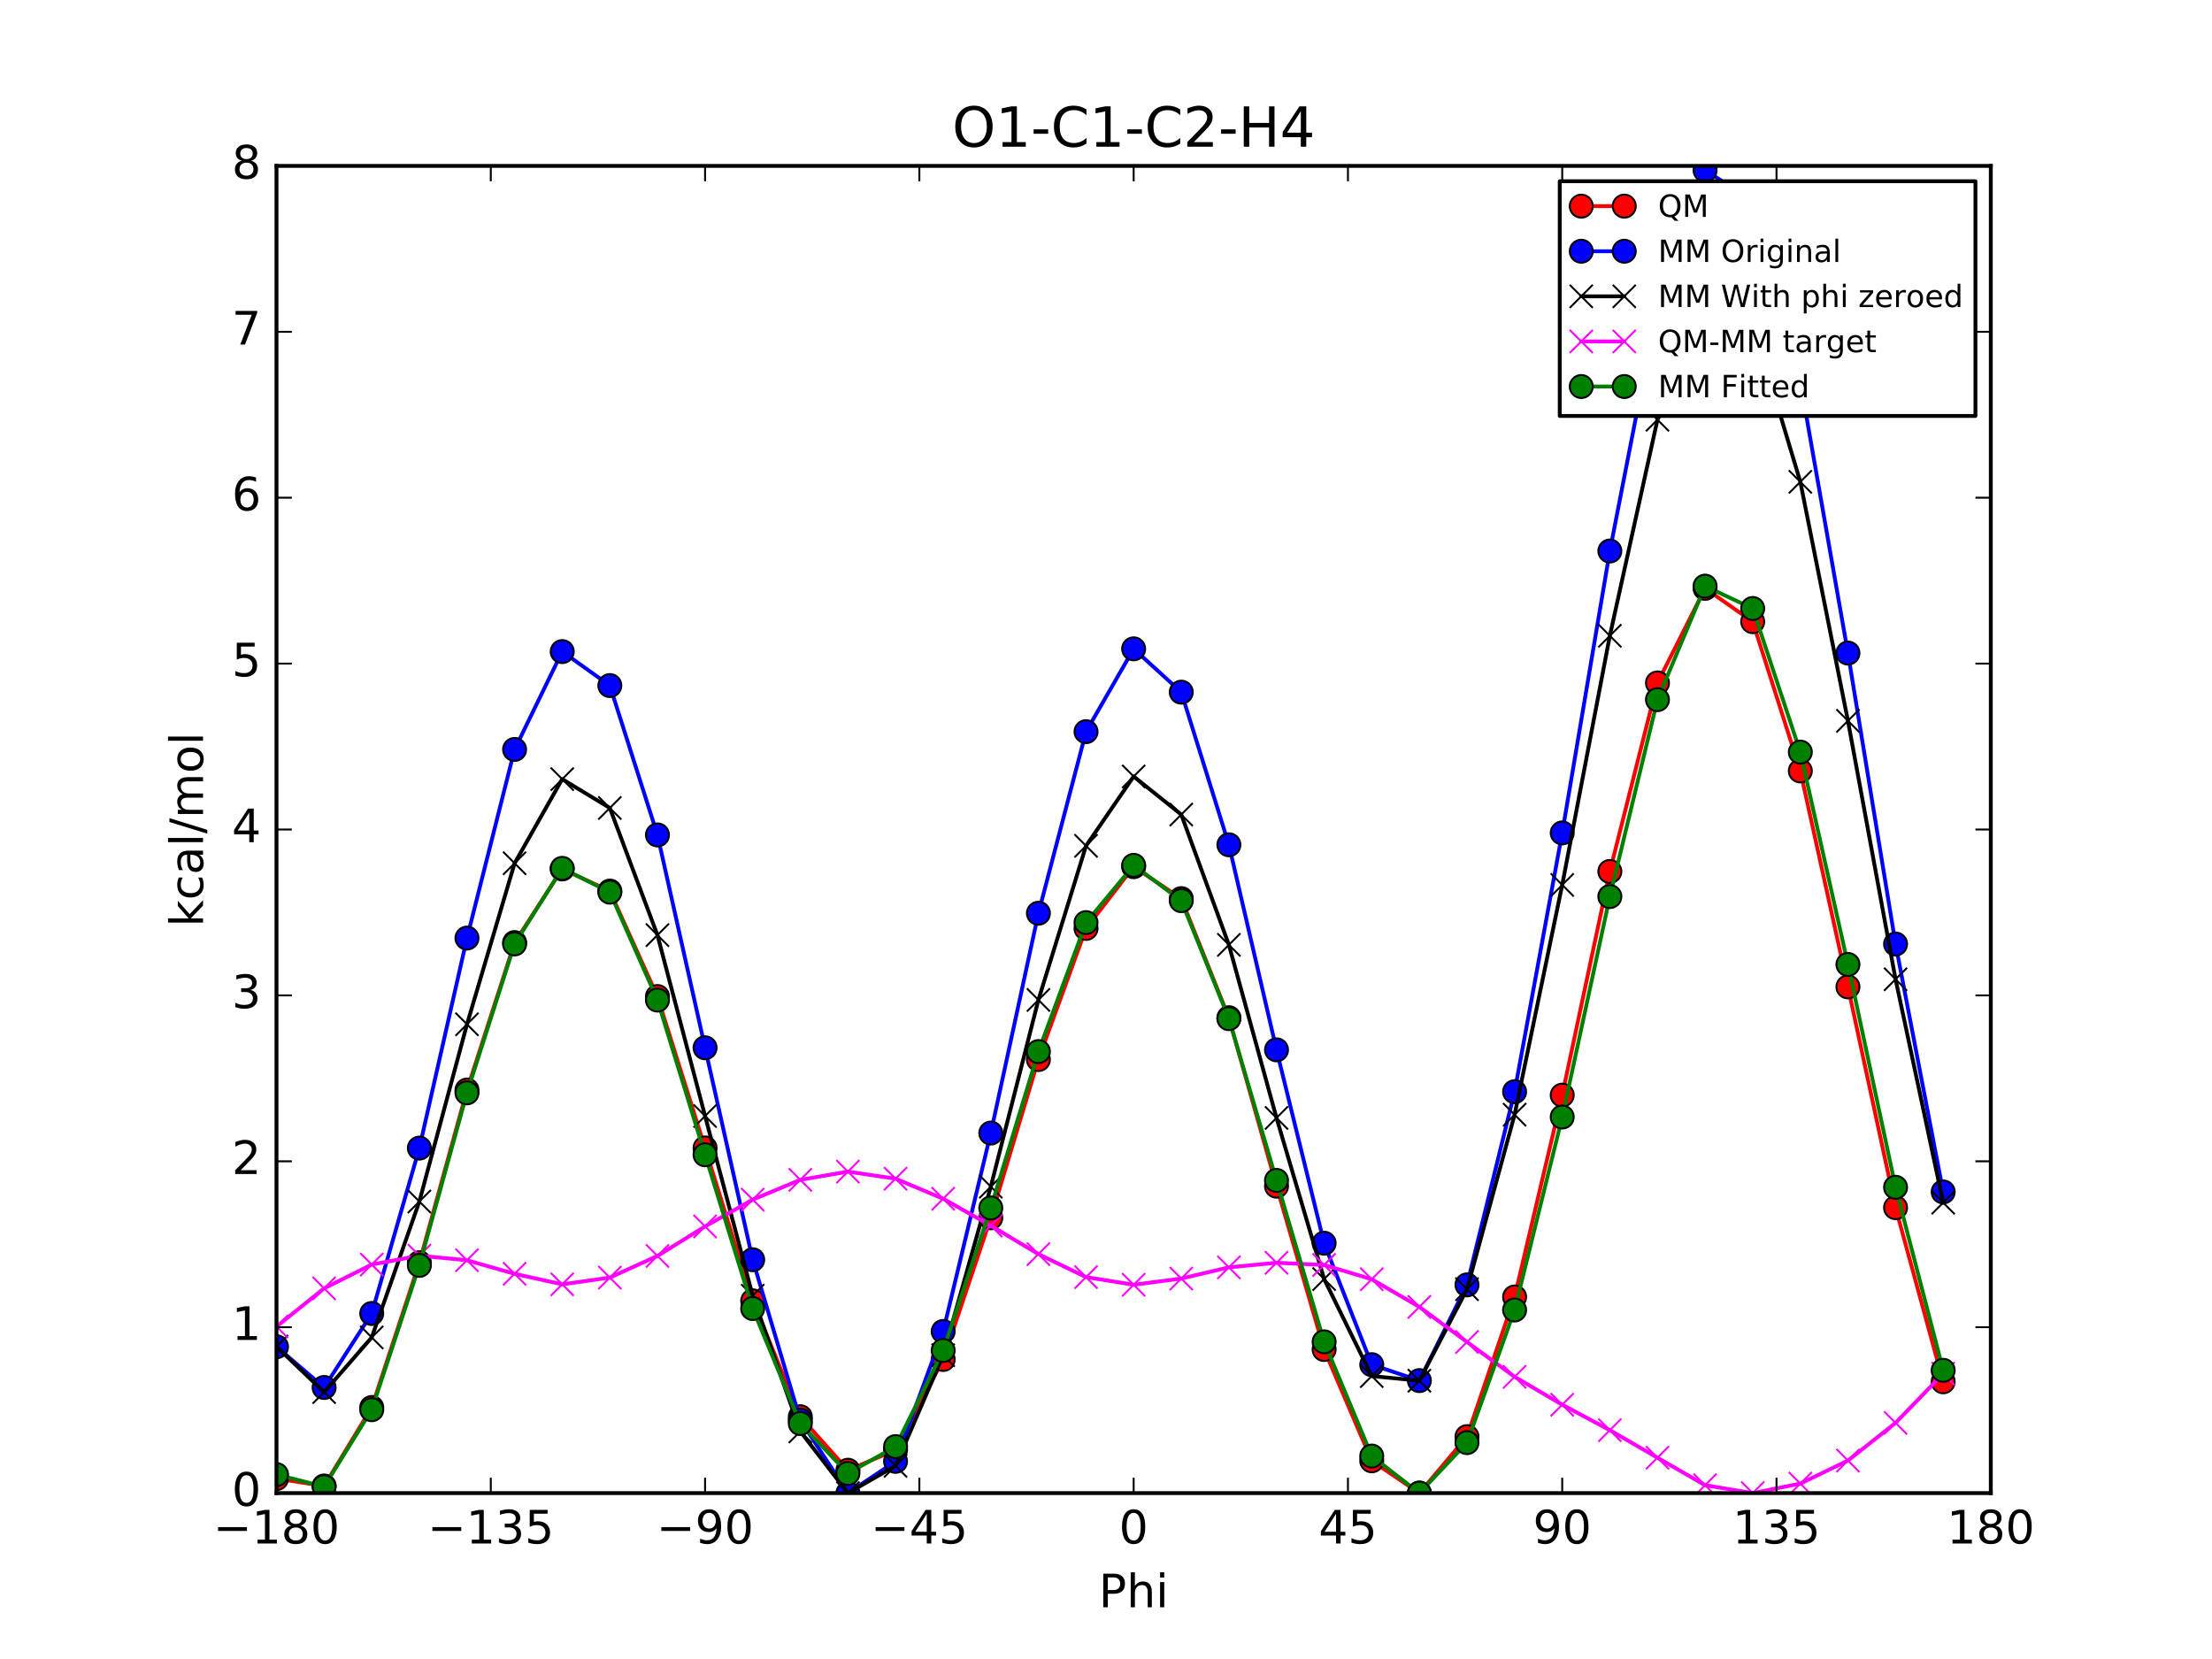 <?xml version="1.0" encoding="utf-8" standalone="no"?>
<!DOCTYPE svg PUBLIC "-//W3C//DTD SVG 1.1//EN"
  "http://www.w3.org/Graphics/SVG/1.1/DTD/svg11.dtd">
<!-- Created with matplotlib (http://matplotlib.org/) -->
<svg height="432pt" version="1.1" viewBox="0 0 576 432" width="576pt" xmlns="http://www.w3.org/2000/svg" xmlns:xlink="http://www.w3.org/1999/xlink">
 <defs>
  <style type="text/css">
*{stroke-linecap:butt;stroke-linejoin:round;stroke-miterlimit:100000;}
  </style>
 </defs>
 <g id="figure_1">
  <g id="patch_1">
   <path d="M 0 432 
L 576 432 
L 576 0 
L 0 0 
z
" style="fill:#ffffff;"/>
  </g>
  <g id="axes_1">
   <g id="patch_2">
    <path d="M 72 388.8 
L 518.4 388.8 
L 518.4 43.2 
L 72 43.2 
z
" style="fill:#ffffff;"/>
   </g>
   <g id="line2d_1">
    <path clip-path="url(#pf8aacb8090)" d="M 72.001 385.031 
L 84.4 386.937 
L 96.8 366.502 
L 109.2 328.798 
L 121.6 283.842 
L 134 245.442 
L 146.4 226.277 
L 158.8 232.035 
L 171.2 259.495 
L 183.6 298.922 
L 196 338.724 
L 208.4 368.914 
L 220.8 382.842 
L 233.2 377.581 
L 245.6 354.006 
L 258 317.116 
L 270.4 275.899 
L 282.8 241.76 
L 295.201 225.683 
L 307.6 233.994 
L 320 265.011 
L 332.4 308.877 
L 344.8 351.407 
L 357.2 380.39 
L 369.6 388.8 
L 382 374.101 
L 394.4 337.732 
L 406.8 285.172 
L 419.2 226.928 
L 431.6 177.832 
L 444 153.204 
L 456.4 161.879 
L 468.8 200.747 
L 481.2 256.981 
L 493.6 314.468 
L 506 359.817 
" style="fill:none;stroke:#ff0000;stroke-linecap:square;"/>
    <defs>
     <path d="M 0 3 
C 0.796 3 1.559 2.684 2.121 2.121 
C 2.684 1.559 3 0.796 3 0 
C 3 -0.796 2.684 -1.559 2.121 -2.121 
C 1.559 -2.684 0.796 -3 0 -3 
C -0.796 -3 -1.559 -2.684 -2.121 -2.121 
C -2.684 -1.559 -3 -0.796 -3 0 
C -3 0.796 -2.684 1.559 -2.121 2.121 
C -1.559 2.684 -0.796 3 0 3 
z
" id="m7ef6e3862b" style="stroke:#000000;stroke-width:0.5;"/>
    </defs>
    <g clip-path="url(#pf8aacb8090)">
     <use style="fill:#ff0000;stroke:#000000;stroke-width:0.5;" x="72.001" xlink:href="#m7ef6e3862b" y="385.031"/>
     <use style="fill:#ff0000;stroke:#000000;stroke-width:0.5;" x="84.4" xlink:href="#m7ef6e3862b" y="386.937"/>
     <use style="fill:#ff0000;stroke:#000000;stroke-width:0.5;" x="96.8" xlink:href="#m7ef6e3862b" y="366.502"/>
     <use style="fill:#ff0000;stroke:#000000;stroke-width:0.5;" x="109.2" xlink:href="#m7ef6e3862b" y="328.798"/>
     <use style="fill:#ff0000;stroke:#000000;stroke-width:0.5;" x="121.6" xlink:href="#m7ef6e3862b" y="283.842"/>
     <use style="fill:#ff0000;stroke:#000000;stroke-width:0.5;" x="134" xlink:href="#m7ef6e3862b" y="245.442"/>
     <use style="fill:#ff0000;stroke:#000000;stroke-width:0.5;" x="146.4" xlink:href="#m7ef6e3862b" y="226.277"/>
     <use style="fill:#ff0000;stroke:#000000;stroke-width:0.5;" x="158.8" xlink:href="#m7ef6e3862b" y="232.035"/>
     <use style="fill:#ff0000;stroke:#000000;stroke-width:0.5;" x="171.2" xlink:href="#m7ef6e3862b" y="259.495"/>
     <use style="fill:#ff0000;stroke:#000000;stroke-width:0.5;" x="183.6" xlink:href="#m7ef6e3862b" y="298.922"/>
     <use style="fill:#ff0000;stroke:#000000;stroke-width:0.5;" x="196" xlink:href="#m7ef6e3862b" y="338.724"/>
     <use style="fill:#ff0000;stroke:#000000;stroke-width:0.5;" x="208.4" xlink:href="#m7ef6e3862b" y="368.914"/>
     <use style="fill:#ff0000;stroke:#000000;stroke-width:0.5;" x="220.8" xlink:href="#m7ef6e3862b" y="382.842"/>
     <use style="fill:#ff0000;stroke:#000000;stroke-width:0.5;" x="233.2" xlink:href="#m7ef6e3862b" y="377.581"/>
     <use style="fill:#ff0000;stroke:#000000;stroke-width:0.5;" x="245.6" xlink:href="#m7ef6e3862b" y="354.006"/>
     <use style="fill:#ff0000;stroke:#000000;stroke-width:0.5;" x="258" xlink:href="#m7ef6e3862b" y="317.116"/>
     <use style="fill:#ff0000;stroke:#000000;stroke-width:0.5;" x="270.4" xlink:href="#m7ef6e3862b" y="275.899"/>
     <use style="fill:#ff0000;stroke:#000000;stroke-width:0.5;" x="282.8" xlink:href="#m7ef6e3862b" y="241.76"/>
     <use style="fill:#ff0000;stroke:#000000;stroke-width:0.5;" x="295.201" xlink:href="#m7ef6e3862b" y="225.683"/>
     <use style="fill:#ff0000;stroke:#000000;stroke-width:0.5;" x="307.6" xlink:href="#m7ef6e3862b" y="233.994"/>
     <use style="fill:#ff0000;stroke:#000000;stroke-width:0.5;" x="320" xlink:href="#m7ef6e3862b" y="265.011"/>
     <use style="fill:#ff0000;stroke:#000000;stroke-width:0.5;" x="332.4" xlink:href="#m7ef6e3862b" y="308.877"/>
     <use style="fill:#ff0000;stroke:#000000;stroke-width:0.5;" x="344.8" xlink:href="#m7ef6e3862b" y="351.407"/>
     <use style="fill:#ff0000;stroke:#000000;stroke-width:0.5;" x="357.2" xlink:href="#m7ef6e3862b" y="380.39"/>
     <use style="fill:#ff0000;stroke:#000000;stroke-width:0.5;" x="369.6" xlink:href="#m7ef6e3862b" y="388.8"/>
     <use style="fill:#ff0000;stroke:#000000;stroke-width:0.5;" x="382" xlink:href="#m7ef6e3862b" y="374.101"/>
     <use style="fill:#ff0000;stroke:#000000;stroke-width:0.5;" x="394.4" xlink:href="#m7ef6e3862b" y="337.732"/>
     <use style="fill:#ff0000;stroke:#000000;stroke-width:0.5;" x="406.8" xlink:href="#m7ef6e3862b" y="285.172"/>
     <use style="fill:#ff0000;stroke:#000000;stroke-width:0.5;" x="419.2" xlink:href="#m7ef6e3862b" y="226.928"/>
     <use style="fill:#ff0000;stroke:#000000;stroke-width:0.5;" x="431.6" xlink:href="#m7ef6e3862b" y="177.832"/>
     <use style="fill:#ff0000;stroke:#000000;stroke-width:0.5;" x="444" xlink:href="#m7ef6e3862b" y="153.204"/>
     <use style="fill:#ff0000;stroke:#000000;stroke-width:0.5;" x="456.4" xlink:href="#m7ef6e3862b" y="161.879"/>
     <use style="fill:#ff0000;stroke:#000000;stroke-width:0.5;" x="468.8" xlink:href="#m7ef6e3862b" y="200.747"/>
     <use style="fill:#ff0000;stroke:#000000;stroke-width:0.5;" x="481.2" xlink:href="#m7ef6e3862b" y="256.981"/>
     <use style="fill:#ff0000;stroke:#000000;stroke-width:0.5;" x="493.6" xlink:href="#m7ef6e3862b" y="314.468"/>
     <use style="fill:#ff0000;stroke:#000000;stroke-width:0.5;" x="506" xlink:href="#m7ef6e3862b" y="359.817"/>
    </g>
   </g>
   <g id="line2d_2">
    <path clip-path="url(#pf8aacb8090)" d="M 72.001 350.691 
L 84.4 361.295 
L 96.8 342.022 
L 109.2 298.961 
L 121.6 244.271 
L 134 195.15 
L 146.4 169.67 
L 158.8 178.518 
L 171.2 217.416 
L 183.6 272.839 
L 196 328.033 
L 208.4 369.79 
L 220.8 388.8 
L 233.2 380.528 
L 245.6 346.703 
L 258 295.045 
L 270.4 237.807 
L 282.8 190.525 
L 295.201 168.954 
L 307.6 180.235 
L 320 219.978 
L 332.4 273.376 
L 344.8 323.727 
L 357.2 355.356 
L 369.6 359.505 
L 382 334.58 
L 394.4 284.276 
L 406.8 216.89 
L 419.2 143.483 
L 431.6 79.914 
L 444 44.352 
L 456.4 52.211 
L 468.8 99.395 
L 481.2 170.057 
L 493.6 245.827 
L 506 310.375 
" style="fill:none;stroke:#0000ff;stroke-linecap:square;"/>
    <defs>
     <path d="M 0 3 
C 0.796 3 1.559 2.684 2.121 2.121 
C 2.684 1.559 3 0.796 3 0 
C 3 -0.796 2.684 -1.559 2.121 -2.121 
C 1.559 -2.684 0.796 -3 0 -3 
C -0.796 -3 -1.559 -2.684 -2.121 -2.121 
C -2.684 -1.559 -3 -0.796 -3 0 
C -3 0.796 -2.684 1.559 -2.121 2.121 
C -1.559 2.684 -0.796 3 0 3 
z
" id="m01f35ae85d" style="stroke:#000000;stroke-width:0.5;"/>
    </defs>
    <g clip-path="url(#pf8aacb8090)">
     <use style="fill:#0000ff;stroke:#000000;stroke-width:0.5;" x="72.001" xlink:href="#m01f35ae85d" y="350.691"/>
     <use style="fill:#0000ff;stroke:#000000;stroke-width:0.5;" x="84.4" xlink:href="#m01f35ae85d" y="361.295"/>
     <use style="fill:#0000ff;stroke:#000000;stroke-width:0.5;" x="96.8" xlink:href="#m01f35ae85d" y="342.022"/>
     <use style="fill:#0000ff;stroke:#000000;stroke-width:0.5;" x="109.2" xlink:href="#m01f35ae85d" y="298.961"/>
     <use style="fill:#0000ff;stroke:#000000;stroke-width:0.5;" x="121.6" xlink:href="#m01f35ae85d" y="244.271"/>
     <use style="fill:#0000ff;stroke:#000000;stroke-width:0.5;" x="134" xlink:href="#m01f35ae85d" y="195.15"/>
     <use style="fill:#0000ff;stroke:#000000;stroke-width:0.5;" x="146.4" xlink:href="#m01f35ae85d" y="169.67"/>
     <use style="fill:#0000ff;stroke:#000000;stroke-width:0.5;" x="158.8" xlink:href="#m01f35ae85d" y="178.518"/>
     <use style="fill:#0000ff;stroke:#000000;stroke-width:0.5;" x="171.2" xlink:href="#m01f35ae85d" y="217.416"/>
     <use style="fill:#0000ff;stroke:#000000;stroke-width:0.5;" x="183.6" xlink:href="#m01f35ae85d" y="272.839"/>
     <use style="fill:#0000ff;stroke:#000000;stroke-width:0.5;" x="196" xlink:href="#m01f35ae85d" y="328.033"/>
     <use style="fill:#0000ff;stroke:#000000;stroke-width:0.5;" x="208.4" xlink:href="#m01f35ae85d" y="369.79"/>
     <use style="fill:#0000ff;stroke:#000000;stroke-width:0.5;" x="220.8" xlink:href="#m01f35ae85d" y="388.8"/>
     <use style="fill:#0000ff;stroke:#000000;stroke-width:0.5;" x="233.2" xlink:href="#m01f35ae85d" y="380.528"/>
     <use style="fill:#0000ff;stroke:#000000;stroke-width:0.5;" x="245.6" xlink:href="#m01f35ae85d" y="346.703"/>
     <use style="fill:#0000ff;stroke:#000000;stroke-width:0.5;" x="258" xlink:href="#m01f35ae85d" y="295.045"/>
     <use style="fill:#0000ff;stroke:#000000;stroke-width:0.5;" x="270.4" xlink:href="#m01f35ae85d" y="237.807"/>
     <use style="fill:#0000ff;stroke:#000000;stroke-width:0.5;" x="282.8" xlink:href="#m01f35ae85d" y="190.525"/>
     <use style="fill:#0000ff;stroke:#000000;stroke-width:0.5;" x="295.201" xlink:href="#m01f35ae85d" y="168.954"/>
     <use style="fill:#0000ff;stroke:#000000;stroke-width:0.5;" x="307.6" xlink:href="#m01f35ae85d" y="180.235"/>
     <use style="fill:#0000ff;stroke:#000000;stroke-width:0.5;" x="320" xlink:href="#m01f35ae85d" y="219.978"/>
     <use style="fill:#0000ff;stroke:#000000;stroke-width:0.5;" x="332.4" xlink:href="#m01f35ae85d" y="273.376"/>
     <use style="fill:#0000ff;stroke:#000000;stroke-width:0.5;" x="344.8" xlink:href="#m01f35ae85d" y="323.727"/>
     <use style="fill:#0000ff;stroke:#000000;stroke-width:0.5;" x="357.2" xlink:href="#m01f35ae85d" y="355.356"/>
     <use style="fill:#0000ff;stroke:#000000;stroke-width:0.5;" x="369.6" xlink:href="#m01f35ae85d" y="359.505"/>
     <use style="fill:#0000ff;stroke:#000000;stroke-width:0.5;" x="382" xlink:href="#m01f35ae85d" y="334.58"/>
     <use style="fill:#0000ff;stroke:#000000;stroke-width:0.5;" x="394.4" xlink:href="#m01f35ae85d" y="284.276"/>
     <use style="fill:#0000ff;stroke:#000000;stroke-width:0.5;" x="406.8" xlink:href="#m01f35ae85d" y="216.89"/>
     <use style="fill:#0000ff;stroke:#000000;stroke-width:0.5;" x="419.2" xlink:href="#m01f35ae85d" y="143.483"/>
     <use style="fill:#0000ff;stroke:#000000;stroke-width:0.5;" x="431.6" xlink:href="#m01f35ae85d" y="79.914"/>
     <use style="fill:#0000ff;stroke:#000000;stroke-width:0.5;" x="444" xlink:href="#m01f35ae85d" y="44.352"/>
     <use style="fill:#0000ff;stroke:#000000;stroke-width:0.5;" x="456.4" xlink:href="#m01f35ae85d" y="52.211"/>
     <use style="fill:#0000ff;stroke:#000000;stroke-width:0.5;" x="468.8" xlink:href="#m01f35ae85d" y="99.395"/>
     <use style="fill:#0000ff;stroke:#000000;stroke-width:0.5;" x="481.2" xlink:href="#m01f35ae85d" y="170.057"/>
     <use style="fill:#0000ff;stroke:#000000;stroke-width:0.5;" x="493.6" xlink:href="#m01f35ae85d" y="245.827"/>
     <use style="fill:#0000ff;stroke:#000000;stroke-width:0.5;" x="506" xlink:href="#m01f35ae85d" y="310.375"/>
    </g>
   </g>
   <g id="line2d_3">
    <path clip-path="url(#pf8aacb8090)" d="M 72.001 350.647 
L 84.4 362.502 
L 96.8 348.262 
L 109.2 312.87 
L 121.6 266.721 
L 134 224.791 
L 146.4 202.888 
L 158.8 210.396 
L 171.2 243.5 
L 183.6 290.612 
L 196 337.39 
L 208.4 372.736 
L 220.8 388.8 
L 233.2 381.697 
L 245.6 352.904 
L 258 309.007 
L 270.4 260.382 
L 282.8 220.253 
L 295.201 202.187 
L 307.6 212.107 
L 320 246.041 
L 332.4 291.104 
L 344.8 333.06 
L 357.2 358.325 
L 369.6 359.529 
L 382 335.701 
L 394.4 290.262 
L 406.8 230.432 
L 419.2 165.559 
L 431.6 109.299 
L 444 77.506 
L 456.4 84.127 
L 468.8 125.468 
L 481.2 187.7 
L 493.6 254.999 
L 506 313.175 
" style="fill:none;stroke:#000000;stroke-linecap:square;"/>
    <defs>
     <path d="M -3 3 
L 3 -3 
M -3 -3 
L 3 3 
" id="ma251087bab" style="stroke:#000000;stroke-width:0.5;"/>
    </defs>
    <g clip-path="url(#pf8aacb8090)">
     <use style="stroke:#000000;stroke-width:0.5;" x="72.001" xlink:href="#ma251087bab" y="350.647"/>
     <use style="stroke:#000000;stroke-width:0.5;" x="84.4" xlink:href="#ma251087bab" y="362.502"/>
     <use style="stroke:#000000;stroke-width:0.5;" x="96.8" xlink:href="#ma251087bab" y="348.262"/>
     <use style="stroke:#000000;stroke-width:0.5;" x="109.2" xlink:href="#ma251087bab" y="312.87"/>
     <use style="stroke:#000000;stroke-width:0.5;" x="121.6" xlink:href="#ma251087bab" y="266.721"/>
     <use style="stroke:#000000;stroke-width:0.5;" x="134" xlink:href="#ma251087bab" y="224.791"/>
     <use style="stroke:#000000;stroke-width:0.5;" x="146.4" xlink:href="#ma251087bab" y="202.888"/>
     <use style="stroke:#000000;stroke-width:0.5;" x="158.8" xlink:href="#ma251087bab" y="210.396"/>
     <use style="stroke:#000000;stroke-width:0.5;" x="171.2" xlink:href="#ma251087bab" y="243.5"/>
     <use style="stroke:#000000;stroke-width:0.5;" x="183.6" xlink:href="#ma251087bab" y="290.612"/>
     <use style="stroke:#000000;stroke-width:0.5;" x="196" xlink:href="#ma251087bab" y="337.39"/>
     <use style="stroke:#000000;stroke-width:0.5;" x="208.4" xlink:href="#ma251087bab" y="372.736"/>
     <use style="stroke:#000000;stroke-width:0.5;" x="220.8" xlink:href="#ma251087bab" y="388.8"/>
     <use style="stroke:#000000;stroke-width:0.5;" x="233.2" xlink:href="#ma251087bab" y="381.697"/>
     <use style="stroke:#000000;stroke-width:0.5;" x="245.6" xlink:href="#ma251087bab" y="352.904"/>
     <use style="stroke:#000000;stroke-width:0.5;" x="258" xlink:href="#ma251087bab" y="309.007"/>
     <use style="stroke:#000000;stroke-width:0.5;" x="270.4" xlink:href="#ma251087bab" y="260.382"/>
     <use style="stroke:#000000;stroke-width:0.5;" x="282.8" xlink:href="#ma251087bab" y="220.253"/>
     <use style="stroke:#000000;stroke-width:0.5;" x="295.201" xlink:href="#ma251087bab" y="202.187"/>
     <use style="stroke:#000000;stroke-width:0.5;" x="307.6" xlink:href="#ma251087bab" y="212.107"/>
     <use style="stroke:#000000;stroke-width:0.5;" x="320" xlink:href="#ma251087bab" y="246.041"/>
     <use style="stroke:#000000;stroke-width:0.5;" x="332.4" xlink:href="#ma251087bab" y="291.104"/>
     <use style="stroke:#000000;stroke-width:0.5;" x="344.8" xlink:href="#ma251087bab" y="333.06"/>
     <use style="stroke:#000000;stroke-width:0.5;" x="357.2" xlink:href="#ma251087bab" y="358.325"/>
     <use style="stroke:#000000;stroke-width:0.5;" x="369.6" xlink:href="#ma251087bab" y="359.529"/>
     <use style="stroke:#000000;stroke-width:0.5;" x="382" xlink:href="#ma251087bab" y="335.701"/>
     <use style="stroke:#000000;stroke-width:0.5;" x="394.4" xlink:href="#ma251087bab" y="290.262"/>
     <use style="stroke:#000000;stroke-width:0.5;" x="406.8" xlink:href="#ma251087bab" y="230.432"/>
     <use style="stroke:#000000;stroke-width:0.5;" x="419.2" xlink:href="#ma251087bab" y="165.559"/>
     <use style="stroke:#000000;stroke-width:0.5;" x="431.6" xlink:href="#ma251087bab" y="109.299"/>
     <use style="stroke:#000000;stroke-width:0.5;" x="444" xlink:href="#ma251087bab" y="77.506"/>
     <use style="stroke:#000000;stroke-width:0.5;" x="456.4" xlink:href="#ma251087bab" y="84.127"/>
     <use style="stroke:#000000;stroke-width:0.5;" x="468.8" xlink:href="#ma251087bab" y="125.468"/>
     <use style="stroke:#000000;stroke-width:0.5;" x="481.2" xlink:href="#ma251087bab" y="187.7"/>
     <use style="stroke:#000000;stroke-width:0.5;" x="493.6" xlink:href="#ma251087bab" y="254.999"/>
     <use style="stroke:#000000;stroke-width:0.5;" x="506" xlink:href="#ma251087bab" y="313.175"/>
    </g>
   </g>
   <g id="line2d_4">
    <path clip-path="url(#pf8aacb8090)" d="M 72.001 345.432 
L 84.4 335.483 
L 96.8 329.288 
L 109.2 326.976 
L 121.6 328.169 
L 134 331.698 
L 146.4 334.437 
L 158.8 332.687 
L 171.2 327.043 
L 183.6 319.357 
L 196 312.381 
L 208.4 307.226 
L 220.8 305.089 
L 233.2 306.931 
L 245.6 312.15 
L 258 319.156 
L 270.4 326.565 
L 282.8 332.554 
L 295.201 334.544 
L 307.6 332.934 
L 320 330.018 
L 332.4 328.821 
L 344.8 329.395 
L 357.2 333.112 
L 369.6 340.319 
L 382 349.448 
L 394.4 358.517 
L 406.8 365.787 
L 419.2 372.417 
L 431.6 379.581 
L 444 386.746 
L 456.4 388.8 
L 468.8 386.326 
L 481.2 380.329 
L 493.6 370.517 
L 506 357.69 
" style="fill:none;stroke:#ff00ff;stroke-linecap:square;"/>
    <defs>
     <path d="M -3 3 
L 3 -3 
M -3 -3 
L 3 3 
" id="mab4531d5c3" style="stroke:#ff00ff;stroke-width:0.5;"/>
    </defs>
    <g clip-path="url(#pf8aacb8090)">
     <use style="fill:#ff00ff;stroke:#ff00ff;stroke-width:0.5;" x="72.001" xlink:href="#mab4531d5c3" y="345.432"/>
     <use style="fill:#ff00ff;stroke:#ff00ff;stroke-width:0.5;" x="84.4" xlink:href="#mab4531d5c3" y="335.483"/>
     <use style="fill:#ff00ff;stroke:#ff00ff;stroke-width:0.5;" x="96.8" xlink:href="#mab4531d5c3" y="329.288"/>
     <use style="fill:#ff00ff;stroke:#ff00ff;stroke-width:0.5;" x="109.2" xlink:href="#mab4531d5c3" y="326.976"/>
     <use style="fill:#ff00ff;stroke:#ff00ff;stroke-width:0.5;" x="121.6" xlink:href="#mab4531d5c3" y="328.169"/>
     <use style="fill:#ff00ff;stroke:#ff00ff;stroke-width:0.5;" x="134" xlink:href="#mab4531d5c3" y="331.698"/>
     <use style="fill:#ff00ff;stroke:#ff00ff;stroke-width:0.5;" x="146.4" xlink:href="#mab4531d5c3" y="334.437"/>
     <use style="fill:#ff00ff;stroke:#ff00ff;stroke-width:0.5;" x="158.8" xlink:href="#mab4531d5c3" y="332.687"/>
     <use style="fill:#ff00ff;stroke:#ff00ff;stroke-width:0.5;" x="171.2" xlink:href="#mab4531d5c3" y="327.043"/>
     <use style="fill:#ff00ff;stroke:#ff00ff;stroke-width:0.5;" x="183.6" xlink:href="#mab4531d5c3" y="319.357"/>
     <use style="fill:#ff00ff;stroke:#ff00ff;stroke-width:0.5;" x="196" xlink:href="#mab4531d5c3" y="312.381"/>
     <use style="fill:#ff00ff;stroke:#ff00ff;stroke-width:0.5;" x="208.4" xlink:href="#mab4531d5c3" y="307.226"/>
     <use style="fill:#ff00ff;stroke:#ff00ff;stroke-width:0.5;" x="220.8" xlink:href="#mab4531d5c3" y="305.089"/>
     <use style="fill:#ff00ff;stroke:#ff00ff;stroke-width:0.5;" x="233.2" xlink:href="#mab4531d5c3" y="306.931"/>
     <use style="fill:#ff00ff;stroke:#ff00ff;stroke-width:0.5;" x="245.6" xlink:href="#mab4531d5c3" y="312.15"/>
     <use style="fill:#ff00ff;stroke:#ff00ff;stroke-width:0.5;" x="258" xlink:href="#mab4531d5c3" y="319.156"/>
     <use style="fill:#ff00ff;stroke:#ff00ff;stroke-width:0.5;" x="270.4" xlink:href="#mab4531d5c3" y="326.565"/>
     <use style="fill:#ff00ff;stroke:#ff00ff;stroke-width:0.5;" x="282.8" xlink:href="#mab4531d5c3" y="332.554"/>
     <use style="fill:#ff00ff;stroke:#ff00ff;stroke-width:0.5;" x="295.201" xlink:href="#mab4531d5c3" y="334.544"/>
     <use style="fill:#ff00ff;stroke:#ff00ff;stroke-width:0.5;" x="307.6" xlink:href="#mab4531d5c3" y="332.934"/>
     <use style="fill:#ff00ff;stroke:#ff00ff;stroke-width:0.5;" x="320" xlink:href="#mab4531d5c3" y="330.018"/>
     <use style="fill:#ff00ff;stroke:#ff00ff;stroke-width:0.5;" x="332.4" xlink:href="#mab4531d5c3" y="328.821"/>
     <use style="fill:#ff00ff;stroke:#ff00ff;stroke-width:0.5;" x="344.8" xlink:href="#mab4531d5c3" y="329.395"/>
     <use style="fill:#ff00ff;stroke:#ff00ff;stroke-width:0.5;" x="357.2" xlink:href="#mab4531d5c3" y="333.112"/>
     <use style="fill:#ff00ff;stroke:#ff00ff;stroke-width:0.5;" x="369.6" xlink:href="#mab4531d5c3" y="340.319"/>
     <use style="fill:#ff00ff;stroke:#ff00ff;stroke-width:0.5;" x="382" xlink:href="#mab4531d5c3" y="349.448"/>
     <use style="fill:#ff00ff;stroke:#ff00ff;stroke-width:0.5;" x="394.4" xlink:href="#mab4531d5c3" y="358.517"/>
     <use style="fill:#ff00ff;stroke:#ff00ff;stroke-width:0.5;" x="406.8" xlink:href="#mab4531d5c3" y="365.787"/>
     <use style="fill:#ff00ff;stroke:#ff00ff;stroke-width:0.5;" x="419.2" xlink:href="#mab4531d5c3" y="372.417"/>
     <use style="fill:#ff00ff;stroke:#ff00ff;stroke-width:0.5;" x="431.6" xlink:href="#mab4531d5c3" y="379.581"/>
     <use style="fill:#ff00ff;stroke:#ff00ff;stroke-width:0.5;" x="444" xlink:href="#mab4531d5c3" y="386.746"/>
     <use style="fill:#ff00ff;stroke:#ff00ff;stroke-width:0.5;" x="456.4" xlink:href="#mab4531d5c3" y="388.8"/>
     <use style="fill:#ff00ff;stroke:#ff00ff;stroke-width:0.5;" x="468.8" xlink:href="#mab4531d5c3" y="386.326"/>
     <use style="fill:#ff00ff;stroke:#ff00ff;stroke-width:0.5;" x="481.2" xlink:href="#mab4531d5c3" y="380.329"/>
     <use style="fill:#ff00ff;stroke:#ff00ff;stroke-width:0.5;" x="493.6" xlink:href="#mab4531d5c3" y="370.517"/>
     <use style="fill:#ff00ff;stroke:#ff00ff;stroke-width:0.5;" x="506" xlink:href="#mab4531d5c3" y="357.69"/>
    </g>
   </g>
   <g id="line2d_5">
    <path clip-path="url(#pf8aacb8090)" d="M 72.001 383.976 
L 84.4 387.124 
L 96.8 367.085 
L 109.2 329.504 
L 121.6 284.576 
L 134 245.801 
L 146.4 226.118 
L 158.8 232.315 
L 171.2 260.416 
L 183.6 300.699 
L 196 340.739 
L 208.4 370.685 
L 220.8 383.665 
L 233.2 376.689 
L 245.6 351.664 
L 258 314.545 
L 270.4 273.829 
L 282.8 240.243 
L 295.201 225.334 
L 307.6 234.532 
L 320 265.256 
L 332.4 307.378 
L 344.8 349.413 
L 357.2 379.158 
L 369.6 388.8 
L 382 375.659 
L 394.4 341.122 
L 406.8 290.871 
L 419.2 233.456 
L 431.6 182.185 
L 444 152.627 
L 456.4 158.451 
L 468.8 195.845 
L 481.2 251.14 
L 493.6 309.166 
L 506 356.826 
" style="fill:none;stroke:#008000;stroke-linecap:square;"/>
    <defs>
     <path d="M 0 3 
C 0.796 3 1.559 2.684 2.121 2.121 
C 2.684 1.559 3 0.796 3 0 
C 3 -0.796 2.684 -1.559 2.121 -2.121 
C 1.559 -2.684 0.796 -3 0 -3 
C -0.796 -3 -1.559 -2.684 -2.121 -2.121 
C -2.684 -1.559 -3 -0.796 -3 0 
C -3 0.796 -2.684 1.559 -2.121 2.121 
C -1.559 2.684 -0.796 3 0 3 
z
" id="m08666da300" style="stroke:#000000;stroke-width:0.5;"/>
    </defs>
    <g clip-path="url(#pf8aacb8090)">
     <use style="fill:#008000;stroke:#000000;stroke-width:0.5;" x="72.001" xlink:href="#m08666da300" y="383.976"/>
     <use style="fill:#008000;stroke:#000000;stroke-width:0.5;" x="84.4" xlink:href="#m08666da300" y="387.124"/>
     <use style="fill:#008000;stroke:#000000;stroke-width:0.5;" x="96.8" xlink:href="#m08666da300" y="367.085"/>
     <use style="fill:#008000;stroke:#000000;stroke-width:0.5;" x="109.2" xlink:href="#m08666da300" y="329.504"/>
     <use style="fill:#008000;stroke:#000000;stroke-width:0.5;" x="121.6" xlink:href="#m08666da300" y="284.576"/>
     <use style="fill:#008000;stroke:#000000;stroke-width:0.5;" x="134" xlink:href="#m08666da300" y="245.801"/>
     <use style="fill:#008000;stroke:#000000;stroke-width:0.5;" x="146.4" xlink:href="#m08666da300" y="226.118"/>
     <use style="fill:#008000;stroke:#000000;stroke-width:0.5;" x="158.8" xlink:href="#m08666da300" y="232.315"/>
     <use style="fill:#008000;stroke:#000000;stroke-width:0.5;" x="171.2" xlink:href="#m08666da300" y="260.416"/>
     <use style="fill:#008000;stroke:#000000;stroke-width:0.5;" x="183.6" xlink:href="#m08666da300" y="300.699"/>
     <use style="fill:#008000;stroke:#000000;stroke-width:0.5;" x="196" xlink:href="#m08666da300" y="340.739"/>
     <use style="fill:#008000;stroke:#000000;stroke-width:0.5;" x="208.4" xlink:href="#m08666da300" y="370.685"/>
     <use style="fill:#008000;stroke:#000000;stroke-width:0.5;" x="220.8" xlink:href="#m08666da300" y="383.665"/>
     <use style="fill:#008000;stroke:#000000;stroke-width:0.5;" x="233.2" xlink:href="#m08666da300" y="376.689"/>
     <use style="fill:#008000;stroke:#000000;stroke-width:0.5;" x="245.6" xlink:href="#m08666da300" y="351.664"/>
     <use style="fill:#008000;stroke:#000000;stroke-width:0.5;" x="258" xlink:href="#m08666da300" y="314.545"/>
     <use style="fill:#008000;stroke:#000000;stroke-width:0.5;" x="270.4" xlink:href="#m08666da300" y="273.829"/>
     <use style="fill:#008000;stroke:#000000;stroke-width:0.5;" x="282.8" xlink:href="#m08666da300" y="240.243"/>
     <use style="fill:#008000;stroke:#000000;stroke-width:0.5;" x="295.201" xlink:href="#m08666da300" y="225.334"/>
     <use style="fill:#008000;stroke:#000000;stroke-width:0.5;" x="307.6" xlink:href="#m08666da300" y="234.532"/>
     <use style="fill:#008000;stroke:#000000;stroke-width:0.5;" x="320" xlink:href="#m08666da300" y="265.256"/>
     <use style="fill:#008000;stroke:#000000;stroke-width:0.5;" x="332.4" xlink:href="#m08666da300" y="307.378"/>
     <use style="fill:#008000;stroke:#000000;stroke-width:0.5;" x="344.8" xlink:href="#m08666da300" y="349.413"/>
     <use style="fill:#008000;stroke:#000000;stroke-width:0.5;" x="357.2" xlink:href="#m08666da300" y="379.158"/>
     <use style="fill:#008000;stroke:#000000;stroke-width:0.5;" x="369.6" xlink:href="#m08666da300" y="388.8"/>
     <use style="fill:#008000;stroke:#000000;stroke-width:0.5;" x="382" xlink:href="#m08666da300" y="375.659"/>
     <use style="fill:#008000;stroke:#000000;stroke-width:0.5;" x="394.4" xlink:href="#m08666da300" y="341.122"/>
     <use style="fill:#008000;stroke:#000000;stroke-width:0.5;" x="406.8" xlink:href="#m08666da300" y="290.871"/>
     <use style="fill:#008000;stroke:#000000;stroke-width:0.5;" x="419.2" xlink:href="#m08666da300" y="233.456"/>
     <use style="fill:#008000;stroke:#000000;stroke-width:0.5;" x="431.6" xlink:href="#m08666da300" y="182.185"/>
     <use style="fill:#008000;stroke:#000000;stroke-width:0.5;" x="444" xlink:href="#m08666da300" y="152.627"/>
     <use style="fill:#008000;stroke:#000000;stroke-width:0.5;" x="456.4" xlink:href="#m08666da300" y="158.451"/>
     <use style="fill:#008000;stroke:#000000;stroke-width:0.5;" x="468.8" xlink:href="#m08666da300" y="195.845"/>
     <use style="fill:#008000;stroke:#000000;stroke-width:0.5;" x="481.2" xlink:href="#m08666da300" y="251.14"/>
     <use style="fill:#008000;stroke:#000000;stroke-width:0.5;" x="493.6" xlink:href="#m08666da300" y="309.166"/>
     <use style="fill:#008000;stroke:#000000;stroke-width:0.5;" x="506" xlink:href="#m08666da300" y="356.826"/>
    </g>
   </g>
   <g id="patch_3">
    <path d="M 72 43.2 
L 518.4 43.2 
" style="fill:none;stroke:#000000;stroke-linecap:square;stroke-linejoin:miter;"/>
   </g>
   <g id="patch_4">
    <path d="M 72 388.8 
L 72 43.2 
" style="fill:none;stroke:#000000;stroke-linecap:square;stroke-linejoin:miter;"/>
   </g>
   <g id="patch_5">
    <path d="M 518.4 388.8 
L 518.4 43.2 
" style="fill:none;stroke:#000000;stroke-linecap:square;stroke-linejoin:miter;"/>
   </g>
   <g id="patch_6">
    <path d="M 72 388.8 
L 518.4 388.8 
" style="fill:none;stroke:#000000;stroke-linecap:square;stroke-linejoin:miter;"/>
   </g>
   <g id="matplotlib.axis_1">
    <g id="xtick_1">
     <g id="line2d_6">
      <defs>
       <path d="M 0 0 
L 0 -4 
" id="m251522d461" style="stroke:#000000;stroke-width:0.5;"/>
      </defs>
      <g>
       <use style="stroke:#000000;stroke-width:0.5;" x="72.0" xlink:href="#m251522d461" y="388.8"/>
      </g>
     </g>
     <g id="line2d_7">
      <defs>
       <path d="M 0 0 
L 0 4 
" id="m54de146c9f" style="stroke:#000000;stroke-width:0.5;"/>
      </defs>
      <g>
       <use style="stroke:#000000;stroke-width:0.5;" x="72.0" xlink:href="#m54de146c9f" y="43.2"/>
      </g>
     </g>
     <g id="text_1">
      <!-- −180 -->
      <defs>
       <path d="M 12.406 8.297 
L 28.516 8.297 
L 28.516 63.922 
L 10.984 60.406 
L 10.984 69.391 
L 28.422 72.906 
L 38.281 72.906 
L 38.281 8.297 
L 54.391 8.297 
L 54.391 0 
L 12.406 0 
z
" id="BitstreamVeraSans-Roman-31"/>
       <path d="M 10.594 35.5 
L 73.188 35.5 
L 73.188 27.203 
L 10.594 27.203 
z
" id="BitstreamVeraSans-Roman-2212"/>
       <path d="M 31.781 34.625 
Q 24.75 34.625 20.719 30.859 
Q 16.703 27.094 16.703 20.516 
Q 16.703 13.922 20.719 10.156 
Q 24.75 6.391 31.781 6.391 
Q 38.812 6.391 42.859 10.172 
Q 46.922 13.969 46.922 20.516 
Q 46.922 27.094 42.891 30.859 
Q 38.875 34.625 31.781 34.625 
M 21.922 38.812 
Q 15.578 40.375 12.031 44.719 
Q 8.5 49.078 8.5 55.328 
Q 8.5 64.062 14.719 69.141 
Q 20.953 74.219 31.781 74.219 
Q 42.672 74.219 48.875 69.141 
Q 55.078 64.062 55.078 55.328 
Q 55.078 49.078 51.531 44.719 
Q 48 40.375 41.703 38.812 
Q 48.828 37.156 52.797 32.312 
Q 56.781 27.484 56.781 20.516 
Q 56.781 9.906 50.312 4.234 
Q 43.844 -1.422 31.781 -1.422 
Q 19.734 -1.422 13.25 4.234 
Q 6.781 9.906 6.781 20.516 
Q 6.781 27.484 10.781 32.312 
Q 14.797 37.156 21.922 38.812 
M 18.312 54.391 
Q 18.312 48.734 21.844 45.562 
Q 25.391 42.391 31.781 42.391 
Q 38.141 42.391 41.719 45.562 
Q 45.312 48.734 45.312 54.391 
Q 45.312 60.062 41.719 63.234 
Q 38.141 66.406 31.781 66.406 
Q 25.391 66.406 21.844 63.234 
Q 18.312 60.062 18.312 54.391 
" id="BitstreamVeraSans-Roman-38"/>
       <path d="M 31.781 66.406 
Q 24.172 66.406 20.328 58.906 
Q 16.5 51.422 16.5 36.375 
Q 16.5 21.391 20.328 13.891 
Q 24.172 6.391 31.781 6.391 
Q 39.453 6.391 43.281 13.891 
Q 47.125 21.391 47.125 36.375 
Q 47.125 51.422 43.281 58.906 
Q 39.453 66.406 31.781 66.406 
M 31.781 74.219 
Q 44.047 74.219 50.516 64.516 
Q 56.984 54.828 56.984 36.375 
Q 56.984 17.969 50.516 8.266 
Q 44.047 -1.422 31.781 -1.422 
Q 19.531 -1.422 13.062 8.266 
Q 6.594 17.969 6.594 36.375 
Q 6.594 54.828 13.062 64.516 
Q 19.531 74.219 31.781 74.219 
" id="BitstreamVeraSans-Roman-30"/>
      </defs>
      <g transform="translate(55.52 401.918)scale(0.12 -0.12)">
       <use xlink:href="#BitstreamVeraSans-Roman-2212"/>
       <use x="83.789" xlink:href="#BitstreamVeraSans-Roman-31"/>
       <use x="147.412" xlink:href="#BitstreamVeraSans-Roman-38"/>
       <use x="211.035" xlink:href="#BitstreamVeraSans-Roman-30"/>
      </g>
     </g>
    </g>
    <g id="xtick_2">
     <g id="line2d_8">
      <g>
       <use style="stroke:#000000;stroke-width:0.5;" x="127.8" xlink:href="#m251522d461" y="388.8"/>
      </g>
     </g>
     <g id="line2d_9">
      <g>
       <use style="stroke:#000000;stroke-width:0.5;" x="127.8" xlink:href="#m54de146c9f" y="43.2"/>
      </g>
     </g>
     <g id="text_2">
      <!-- −135 -->
      <defs>
       <path d="M 10.797 72.906 
L 49.516 72.906 
L 49.516 64.594 
L 19.828 64.594 
L 19.828 46.734 
Q 21.969 47.469 24.109 47.828 
Q 26.266 48.188 28.422 48.188 
Q 40.625 48.188 47.75 41.5 
Q 54.891 34.812 54.891 23.391 
Q 54.891 11.625 47.562 5.094 
Q 40.234 -1.422 26.906 -1.422 
Q 22.312 -1.422 17.547 -0.641 
Q 12.797 0.141 7.719 1.703 
L 7.719 11.625 
Q 12.109 9.234 16.797 8.062 
Q 21.484 6.891 26.703 6.891 
Q 35.156 6.891 40.078 11.328 
Q 45.016 15.766 45.016 23.391 
Q 45.016 31 40.078 35.438 
Q 35.156 39.891 26.703 39.891 
Q 22.75 39.891 18.812 39.016 
Q 14.891 38.141 10.797 36.281 
z
" id="BitstreamVeraSans-Roman-35"/>
       <path d="M 40.578 39.312 
Q 47.656 37.797 51.625 33 
Q 55.609 28.219 55.609 21.188 
Q 55.609 10.406 48.188 4.484 
Q 40.766 -1.422 27.094 -1.422 
Q 22.516 -1.422 17.656 -0.516 
Q 12.797 0.391 7.625 2.203 
L 7.625 11.719 
Q 11.719 9.328 16.594 8.109 
Q 21.484 6.891 26.812 6.891 
Q 36.078 6.891 40.938 10.547 
Q 45.797 14.203 45.797 21.188 
Q 45.797 27.641 41.281 31.266 
Q 36.766 34.906 28.719 34.906 
L 20.219 34.906 
L 20.219 43.016 
L 29.109 43.016 
Q 36.375 43.016 40.234 45.922 
Q 44.094 48.828 44.094 54.297 
Q 44.094 59.906 40.109 62.906 
Q 36.141 65.922 28.719 65.922 
Q 24.656 65.922 20.016 65.031 
Q 15.375 64.156 9.812 62.312 
L 9.812 71.094 
Q 15.438 72.656 20.344 73.438 
Q 25.25 74.219 29.594 74.219 
Q 40.828 74.219 47.359 69.109 
Q 53.906 64.016 53.906 55.328 
Q 53.906 49.266 50.438 45.094 
Q 46.969 40.922 40.578 39.312 
" id="BitstreamVeraSans-Roman-33"/>
      </defs>
      <g transform="translate(111.32 401.918)scale(0.12 -0.12)">
       <use xlink:href="#BitstreamVeraSans-Roman-2212"/>
       <use x="83.789" xlink:href="#BitstreamVeraSans-Roman-31"/>
       <use x="147.412" xlink:href="#BitstreamVeraSans-Roman-33"/>
       <use x="211.035" xlink:href="#BitstreamVeraSans-Roman-35"/>
      </g>
     </g>
    </g>
    <g id="xtick_3">
     <g id="line2d_10">
      <g>
       <use style="stroke:#000000;stroke-width:0.5;" x="183.6" xlink:href="#m251522d461" y="388.8"/>
      </g>
     </g>
     <g id="line2d_11">
      <g>
       <use style="stroke:#000000;stroke-width:0.5;" x="183.6" xlink:href="#m54de146c9f" y="43.2"/>
      </g>
     </g>
     <g id="text_3">
      <!-- −90 -->
      <defs>
       <path d="M 10.984 1.516 
L 10.984 10.5 
Q 14.703 8.734 18.5 7.812 
Q 22.312 6.891 25.984 6.891 
Q 35.75 6.891 40.891 13.453 
Q 46.047 20.016 46.781 33.406 
Q 43.953 29.203 39.594 26.953 
Q 35.25 24.703 29.984 24.703 
Q 19.047 24.703 12.672 31.312 
Q 6.297 37.938 6.297 49.422 
Q 6.297 60.641 12.938 67.422 
Q 19.578 74.219 30.609 74.219 
Q 43.266 74.219 49.922 64.516 
Q 56.594 54.828 56.594 36.375 
Q 56.594 19.141 48.406 8.859 
Q 40.234 -1.422 26.422 -1.422 
Q 22.703 -1.422 18.891 -0.688 
Q 15.094 0.047 10.984 1.516 
M 30.609 32.422 
Q 37.25 32.422 41.125 36.953 
Q 45.016 41.5 45.016 49.422 
Q 45.016 57.281 41.125 61.844 
Q 37.25 66.406 30.609 66.406 
Q 23.969 66.406 20.094 61.844 
Q 16.219 57.281 16.219 49.422 
Q 16.219 41.5 20.094 36.953 
Q 23.969 32.422 30.609 32.422 
" id="BitstreamVeraSans-Roman-39"/>
      </defs>
      <g transform="translate(170.937 401.918)scale(0.12 -0.12)">
       <use xlink:href="#BitstreamVeraSans-Roman-2212"/>
       <use x="83.789" xlink:href="#BitstreamVeraSans-Roman-39"/>
       <use x="147.412" xlink:href="#BitstreamVeraSans-Roman-30"/>
      </g>
     </g>
    </g>
    <g id="xtick_4">
     <g id="line2d_12">
      <g>
       <use style="stroke:#000000;stroke-width:0.5;" x="239.4" xlink:href="#m251522d461" y="388.8"/>
      </g>
     </g>
     <g id="line2d_13">
      <g>
       <use style="stroke:#000000;stroke-width:0.5;" x="239.4" xlink:href="#m54de146c9f" y="43.2"/>
      </g>
     </g>
     <g id="text_4">
      <!-- −45 -->
      <defs>
       <path d="M 37.797 64.312 
L 12.891 25.391 
L 37.797 25.391 
z
M 35.203 72.906 
L 47.609 72.906 
L 47.609 25.391 
L 58.016 25.391 
L 58.016 17.188 
L 47.609 17.188 
L 47.609 0 
L 37.797 0 
L 37.797 17.188 
L 4.891 17.188 
L 4.891 26.703 
z
" id="BitstreamVeraSans-Roman-34"/>
      </defs>
      <g transform="translate(226.737 401.918)scale(0.12 -0.12)">
       <use xlink:href="#BitstreamVeraSans-Roman-2212"/>
       <use x="83.789" xlink:href="#BitstreamVeraSans-Roman-34"/>
       <use x="147.412" xlink:href="#BitstreamVeraSans-Roman-35"/>
      </g>
     </g>
    </g>
    <g id="xtick_5">
     <g id="line2d_14">
      <g>
       <use style="stroke:#000000;stroke-width:0.5;" x="295.2" xlink:href="#m251522d461" y="388.8"/>
      </g>
     </g>
     <g id="line2d_15">
      <g>
       <use style="stroke:#000000;stroke-width:0.5;" x="295.2" xlink:href="#m54de146c9f" y="43.2"/>
      </g>
     </g>
     <g id="text_5">
      <!-- 0 -->
      <g transform="translate(291.382 401.918)scale(0.12 -0.12)">
       <use xlink:href="#BitstreamVeraSans-Roman-30"/>
      </g>
     </g>
    </g>
    <g id="xtick_6">
     <g id="line2d_16">
      <g>
       <use style="stroke:#000000;stroke-width:0.5;" x="351.0" xlink:href="#m251522d461" y="388.8"/>
      </g>
     </g>
     <g id="line2d_17">
      <g>
       <use style="stroke:#000000;stroke-width:0.5;" x="351.0" xlink:href="#m54de146c9f" y="43.2"/>
      </g>
     </g>
     <g id="text_6">
      <!-- 45 -->
      <g transform="translate(343.365 401.918)scale(0.12 -0.12)">
       <use xlink:href="#BitstreamVeraSans-Roman-34"/>
       <use x="63.623" xlink:href="#BitstreamVeraSans-Roman-35"/>
      </g>
     </g>
    </g>
    <g id="xtick_7">
     <g id="line2d_18">
      <g>
       <use style="stroke:#000000;stroke-width:0.5;" x="406.8" xlink:href="#m251522d461" y="388.8"/>
      </g>
     </g>
     <g id="line2d_19">
      <g>
       <use style="stroke:#000000;stroke-width:0.5;" x="406.8" xlink:href="#m54de146c9f" y="43.2"/>
      </g>
     </g>
     <g id="text_7">
      <!-- 90 -->
      <g transform="translate(399.165 401.918)scale(0.12 -0.12)">
       <use xlink:href="#BitstreamVeraSans-Roman-39"/>
       <use x="63.623" xlink:href="#BitstreamVeraSans-Roman-30"/>
      </g>
     </g>
    </g>
    <g id="xtick_8">
     <g id="line2d_20">
      <g>
       <use style="stroke:#000000;stroke-width:0.5;" x="462.6" xlink:href="#m251522d461" y="388.8"/>
      </g>
     </g>
     <g id="line2d_21">
      <g>
       <use style="stroke:#000000;stroke-width:0.5;" x="462.6" xlink:href="#m54de146c9f" y="43.2"/>
      </g>
     </g>
     <g id="text_8">
      <!-- 135 -->
      <g transform="translate(451.147 401.918)scale(0.12 -0.12)">
       <use xlink:href="#BitstreamVeraSans-Roman-31"/>
       <use x="63.623" xlink:href="#BitstreamVeraSans-Roman-33"/>
       <use x="127.246" xlink:href="#BitstreamVeraSans-Roman-35"/>
      </g>
     </g>
    </g>
    <g id="xtick_9">
     <g id="line2d_22">
      <g>
       <use style="stroke:#000000;stroke-width:0.5;" x="518.4" xlink:href="#m251522d461" y="388.8"/>
      </g>
     </g>
     <g id="line2d_23">
      <g>
       <use style="stroke:#000000;stroke-width:0.5;" x="518.4" xlink:href="#m54de146c9f" y="43.2"/>
      </g>
     </g>
     <g id="text_9">
      <!-- 180 -->
      <g transform="translate(506.947 401.918)scale(0.12 -0.12)">
       <use xlink:href="#BitstreamVeraSans-Roman-31"/>
       <use x="63.623" xlink:href="#BitstreamVeraSans-Roman-38"/>
       <use x="127.246" xlink:href="#BitstreamVeraSans-Roman-30"/>
      </g>
     </g>
    </g>
    <g id="text_10">
     <!-- Phi -->
     <defs>
      <path d="M 19.672 64.797 
L 19.672 37.406 
L 32.078 37.406 
Q 38.969 37.406 42.719 40.969 
Q 46.484 44.531 46.484 51.125 
Q 46.484 57.672 42.719 61.234 
Q 38.969 64.797 32.078 64.797 
z
M 9.812 72.906 
L 32.078 72.906 
Q 44.344 72.906 50.609 67.359 
Q 56.891 61.812 56.891 51.125 
Q 56.891 40.328 50.609 34.812 
Q 44.344 29.297 32.078 29.297 
L 19.672 29.297 
L 19.672 0 
L 9.812 0 
z
" id="BitstreamVeraSans-Roman-50"/>
      <path d="M 54.891 33.016 
L 54.891 0 
L 45.906 0 
L 45.906 32.719 
Q 45.906 40.484 42.875 44.328 
Q 39.844 48.188 33.797 48.188 
Q 26.516 48.188 22.312 43.547 
Q 18.109 38.922 18.109 30.906 
L 18.109 0 
L 9.078 0 
L 9.078 75.984 
L 18.109 75.984 
L 18.109 46.188 
Q 21.344 51.125 25.703 53.562 
Q 30.078 56 35.797 56 
Q 45.219 56 50.047 50.172 
Q 54.891 44.344 54.891 33.016 
" id="BitstreamVeraSans-Roman-68"/>
      <path d="M 9.422 54.688 
L 18.406 54.688 
L 18.406 0 
L 9.422 0 
z
M 9.422 75.984 
L 18.406 75.984 
L 18.406 64.594 
L 9.422 64.594 
z
" id="BitstreamVeraSans-Roman-69"/>
     </defs>
     <g transform="translate(286.113 418.532)scale(0.12 -0.12)">
      <use xlink:href="#BitstreamVeraSans-Roman-50"/>
      <use x="60.303" xlink:href="#BitstreamVeraSans-Roman-68"/>
      <use x="123.682" xlink:href="#BitstreamVeraSans-Roman-69"/>
     </g>
    </g>
   </g>
   <g id="matplotlib.axis_2">
    <g id="ytick_1">
     <g id="line2d_24">
      <defs>
       <path d="M 0 0 
L 4 0 
" id="m15f805cac3" style="stroke:#000000;stroke-width:0.5;"/>
      </defs>
      <g>
       <use style="stroke:#000000;stroke-width:0.5;" x="72.0" xlink:href="#m15f805cac3" y="388.8"/>
      </g>
     </g>
     <g id="line2d_25">
      <defs>
       <path d="M 0 0 
L -4 0 
" id="m8dd80dcb94" style="stroke:#000000;stroke-width:0.5;"/>
      </defs>
      <g>
       <use style="stroke:#000000;stroke-width:0.5;" x="518.4" xlink:href="#m8dd80dcb94" y="388.8"/>
      </g>
     </g>
     <g id="text_11">
      <!-- 0 -->
      <g transform="translate(60.365 392.111)scale(0.12 -0.12)">
       <use xlink:href="#BitstreamVeraSans-Roman-30"/>
      </g>
     </g>
    </g>
    <g id="ytick_2">
     <g id="line2d_26">
      <g>
       <use style="stroke:#000000;stroke-width:0.5;" x="72.0" xlink:href="#m15f805cac3" y="345.6"/>
      </g>
     </g>
     <g id="line2d_27">
      <g>
       <use style="stroke:#000000;stroke-width:0.5;" x="518.4" xlink:href="#m8dd80dcb94" y="345.6"/>
      </g>
     </g>
     <g id="text_12">
      <!-- 1 -->
      <g transform="translate(60.365 348.911)scale(0.12 -0.12)">
       <use xlink:href="#BitstreamVeraSans-Roman-31"/>
      </g>
     </g>
    </g>
    <g id="ytick_3">
     <g id="line2d_28">
      <g>
       <use style="stroke:#000000;stroke-width:0.5;" x="72.0" xlink:href="#m15f805cac3" y="302.4"/>
      </g>
     </g>
     <g id="line2d_29">
      <g>
       <use style="stroke:#000000;stroke-width:0.5;" x="518.4" xlink:href="#m8dd80dcb94" y="302.4"/>
      </g>
     </g>
     <g id="text_13">
      <!-- 2 -->
      <defs>
       <path d="M 19.188 8.297 
L 53.609 8.297 
L 53.609 0 
L 7.328 0 
L 7.328 8.297 
Q 12.938 14.109 22.625 23.891 
Q 32.328 33.688 34.812 36.531 
Q 39.547 41.844 41.422 45.531 
Q 43.312 49.219 43.312 52.781 
Q 43.312 58.594 39.234 62.25 
Q 35.156 65.922 28.609 65.922 
Q 23.969 65.922 18.812 64.312 
Q 13.672 62.703 7.812 59.422 
L 7.812 69.391 
Q 13.766 71.781 18.938 73 
Q 24.125 74.219 28.422 74.219 
Q 39.75 74.219 46.484 68.547 
Q 53.219 62.891 53.219 53.422 
Q 53.219 48.922 51.531 44.891 
Q 49.859 40.875 45.406 35.406 
Q 44.188 33.984 37.641 27.219 
Q 31.109 20.453 19.188 8.297 
" id="BitstreamVeraSans-Roman-32"/>
      </defs>
      <g transform="translate(60.365 305.711)scale(0.12 -0.12)">
       <use xlink:href="#BitstreamVeraSans-Roman-32"/>
      </g>
     </g>
    </g>
    <g id="ytick_4">
     <g id="line2d_30">
      <g>
       <use style="stroke:#000000;stroke-width:0.5;" x="72.0" xlink:href="#m15f805cac3" y="259.2"/>
      </g>
     </g>
     <g id="line2d_31">
      <g>
       <use style="stroke:#000000;stroke-width:0.5;" x="518.4" xlink:href="#m8dd80dcb94" y="259.2"/>
      </g>
     </g>
     <g id="text_14">
      <!-- 3 -->
      <g transform="translate(60.365 262.511)scale(0.12 -0.12)">
       <use xlink:href="#BitstreamVeraSans-Roman-33"/>
      </g>
     </g>
    </g>
    <g id="ytick_5">
     <g id="line2d_32">
      <g>
       <use style="stroke:#000000;stroke-width:0.5;" x="72.0" xlink:href="#m15f805cac3" y="216.0"/>
      </g>
     </g>
     <g id="line2d_33">
      <g>
       <use style="stroke:#000000;stroke-width:0.5;" x="518.4" xlink:href="#m8dd80dcb94" y="216.0"/>
      </g>
     </g>
     <g id="text_15">
      <!-- 4 -->
      <g transform="translate(60.365 219.311)scale(0.12 -0.12)">
       <use xlink:href="#BitstreamVeraSans-Roman-34"/>
      </g>
     </g>
    </g>
    <g id="ytick_6">
     <g id="line2d_34">
      <g>
       <use style="stroke:#000000;stroke-width:0.5;" x="72.0" xlink:href="#m15f805cac3" y="172.8"/>
      </g>
     </g>
     <g id="line2d_35">
      <g>
       <use style="stroke:#000000;stroke-width:0.5;" x="518.4" xlink:href="#m8dd80dcb94" y="172.8"/>
      </g>
     </g>
     <g id="text_16">
      <!-- 5 -->
      <g transform="translate(60.365 176.111)scale(0.12 -0.12)">
       <use xlink:href="#BitstreamVeraSans-Roman-35"/>
      </g>
     </g>
    </g>
    <g id="ytick_7">
     <g id="line2d_36">
      <g>
       <use style="stroke:#000000;stroke-width:0.5;" x="72.0" xlink:href="#m15f805cac3" y="129.6"/>
      </g>
     </g>
     <g id="line2d_37">
      <g>
       <use style="stroke:#000000;stroke-width:0.5;" x="518.4" xlink:href="#m8dd80dcb94" y="129.6"/>
      </g>
     </g>
     <g id="text_17">
      <!-- 6 -->
      <defs>
       <path d="M 33.016 40.375 
Q 26.375 40.375 22.484 35.828 
Q 18.609 31.297 18.609 23.391 
Q 18.609 15.531 22.484 10.953 
Q 26.375 6.391 33.016 6.391 
Q 39.656 6.391 43.531 10.953 
Q 47.406 15.531 47.406 23.391 
Q 47.406 31.297 43.531 35.828 
Q 39.656 40.375 33.016 40.375 
M 52.594 71.297 
L 52.594 62.312 
Q 48.875 64.062 45.094 64.984 
Q 41.312 65.922 37.594 65.922 
Q 27.828 65.922 22.672 59.328 
Q 17.531 52.734 16.797 39.406 
Q 19.672 43.656 24.016 45.922 
Q 28.375 48.188 33.594 48.188 
Q 44.578 48.188 50.953 41.516 
Q 57.328 34.859 57.328 23.391 
Q 57.328 12.156 50.688 5.359 
Q 44.047 -1.422 33.016 -1.422 
Q 20.359 -1.422 13.672 8.266 
Q 6.984 17.969 6.984 36.375 
Q 6.984 53.656 15.188 63.938 
Q 23.391 74.219 37.203 74.219 
Q 40.922 74.219 44.703 73.484 
Q 48.484 72.75 52.594 71.297 
" id="BitstreamVeraSans-Roman-36"/>
      </defs>
      <g transform="translate(60.365 132.911)scale(0.12 -0.12)">
       <use xlink:href="#BitstreamVeraSans-Roman-36"/>
      </g>
     </g>
    </g>
    <g id="ytick_8">
     <g id="line2d_38">
      <g>
       <use style="stroke:#000000;stroke-width:0.5;" x="72.0" xlink:href="#m15f805cac3" y="86.4"/>
      </g>
     </g>
     <g id="line2d_39">
      <g>
       <use style="stroke:#000000;stroke-width:0.5;" x="518.4" xlink:href="#m8dd80dcb94" y="86.4"/>
      </g>
     </g>
     <g id="text_18">
      <!-- 7 -->
      <defs>
       <path d="M 8.203 72.906 
L 55.078 72.906 
L 55.078 68.703 
L 28.609 0 
L 18.312 0 
L 43.219 64.594 
L 8.203 64.594 
z
" id="BitstreamVeraSans-Roman-37"/>
      </defs>
      <g transform="translate(60.365 89.711)scale(0.12 -0.12)">
       <use xlink:href="#BitstreamVeraSans-Roman-37"/>
      </g>
     </g>
    </g>
    <g id="ytick_9">
     <g id="line2d_40">
      <g>
       <use style="stroke:#000000;stroke-width:0.5;" x="72.0" xlink:href="#m15f805cac3" y="43.2"/>
      </g>
     </g>
     <g id="line2d_41">
      <g>
       <use style="stroke:#000000;stroke-width:0.5;" x="518.4" xlink:href="#m8dd80dcb94" y="43.2"/>
      </g>
     </g>
     <g id="text_19">
      <!-- 8 -->
      <g transform="translate(60.365 46.511)scale(0.12 -0.12)">
       <use xlink:href="#BitstreamVeraSans-Roman-38"/>
      </g>
     </g>
    </g>
    <g id="text_20">
     <!-- kcal/mol -->
     <defs>
      <path d="M 52 44.188 
Q 55.375 50.25 60.062 53.125 
Q 64.75 56 71.094 56 
Q 79.641 56 84.281 50.016 
Q 88.922 44.047 88.922 33.016 
L 88.922 0 
L 79.891 0 
L 79.891 32.719 
Q 79.891 40.578 77.094 44.375 
Q 74.312 48.188 68.609 48.188 
Q 61.625 48.188 57.562 43.547 
Q 53.516 38.922 53.516 30.906 
L 53.516 0 
L 44.484 0 
L 44.484 32.719 
Q 44.484 40.625 41.703 44.406 
Q 38.922 48.188 33.109 48.188 
Q 26.219 48.188 22.156 43.531 
Q 18.109 38.875 18.109 30.906 
L 18.109 0 
L 9.078 0 
L 9.078 54.688 
L 18.109 54.688 
L 18.109 46.188 
Q 21.188 51.219 25.484 53.609 
Q 29.781 56 35.688 56 
Q 41.656 56 45.828 52.969 
Q 50 49.953 52 44.188 
" id="BitstreamVeraSans-Roman-6d"/>
      <path d="M 9.422 75.984 
L 18.406 75.984 
L 18.406 0 
L 9.422 0 
z
" id="BitstreamVeraSans-Roman-6c"/>
      <path d="M 48.781 52.594 
L 48.781 44.188 
Q 44.969 46.297 41.141 47.344 
Q 37.312 48.391 33.406 48.391 
Q 24.656 48.391 19.812 42.844 
Q 14.984 37.312 14.984 27.297 
Q 14.984 17.281 19.812 11.734 
Q 24.656 6.203 33.406 6.203 
Q 37.312 6.203 41.141 7.25 
Q 44.969 8.297 48.781 10.406 
L 48.781 2.094 
Q 45.016 0.344 40.984 -0.531 
Q 36.969 -1.422 32.422 -1.422 
Q 20.062 -1.422 12.781 6.344 
Q 5.516 14.109 5.516 27.297 
Q 5.516 40.672 12.859 48.328 
Q 20.219 56 33.016 56 
Q 37.156 56 41.109 55.141 
Q 45.062 54.297 48.781 52.594 
" id="BitstreamVeraSans-Roman-63"/>
      <path d="M 34.281 27.484 
Q 23.391 27.484 19.188 25 
Q 14.984 22.516 14.984 16.5 
Q 14.984 11.719 18.141 8.906 
Q 21.297 6.109 26.703 6.109 
Q 34.188 6.109 38.703 11.406 
Q 43.219 16.703 43.219 25.484 
L 43.219 27.484 
z
M 52.203 31.203 
L 52.203 0 
L 43.219 0 
L 43.219 8.297 
Q 40.141 3.328 35.547 0.953 
Q 30.953 -1.422 24.312 -1.422 
Q 15.922 -1.422 10.953 3.297 
Q 6 8.016 6 15.922 
Q 6 25.141 12.172 29.828 
Q 18.359 34.516 30.609 34.516 
L 43.219 34.516 
L 43.219 35.406 
Q 43.219 41.609 39.141 45 
Q 35.062 48.391 27.688 48.391 
Q 23 48.391 18.547 47.266 
Q 14.109 46.141 10.016 43.891 
L 10.016 52.203 
Q 14.938 54.109 19.578 55.047 
Q 24.219 56 28.609 56 
Q 40.484 56 46.344 49.844 
Q 52.203 43.703 52.203 31.203 
" id="BitstreamVeraSans-Roman-61"/>
      <path d="M 9.078 75.984 
L 18.109 75.984 
L 18.109 31.109 
L 44.922 54.688 
L 56.391 54.688 
L 27.391 29.109 
L 57.625 0 
L 45.906 0 
L 18.109 26.703 
L 18.109 0 
L 9.078 0 
z
" id="BitstreamVeraSans-Roman-6b"/>
      <path d="M 30.609 48.391 
Q 23.391 48.391 19.188 42.75 
Q 14.984 37.109 14.984 27.297 
Q 14.984 17.484 19.156 11.844 
Q 23.344 6.203 30.609 6.203 
Q 37.797 6.203 41.984 11.859 
Q 46.188 17.531 46.188 27.297 
Q 46.188 37.016 41.984 42.703 
Q 37.797 48.391 30.609 48.391 
M 30.609 56 
Q 42.328 56 49.016 48.375 
Q 55.719 40.766 55.719 27.297 
Q 55.719 13.875 49.016 6.219 
Q 42.328 -1.422 30.609 -1.422 
Q 18.844 -1.422 12.172 6.219 
Q 5.516 13.875 5.516 27.297 
Q 5.516 40.766 12.172 48.375 
Q 18.844 56 30.609 56 
" id="BitstreamVeraSans-Roman-6f"/>
      <path d="M 25.391 72.906 
L 33.688 72.906 
L 8.297 -9.281 
L 0 -9.281 
z
" id="BitstreamVeraSans-Roman-2f"/>
     </defs>
     <g transform="translate(52.869 241.321)rotate(-90.0)scale(0.12 -0.12)">
      <use xlink:href="#BitstreamVeraSans-Roman-6b"/>
      <use x="57.91" xlink:href="#BitstreamVeraSans-Roman-63"/>
      <use x="112.891" xlink:href="#BitstreamVeraSans-Roman-61"/>
      <use x="174.17" xlink:href="#BitstreamVeraSans-Roman-6c"/>
      <use x="201.953" xlink:href="#BitstreamVeraSans-Roman-2f"/>
      <use x="235.645" xlink:href="#BitstreamVeraSans-Roman-6d"/>
      <use x="333.057" xlink:href="#BitstreamVeraSans-Roman-6f"/>
      <use x="394.238" xlink:href="#BitstreamVeraSans-Roman-6c"/>
     </g>
    </g>
   </g>
   <g id="text_21">
    <!-- O1-C1-C2-H4 -->
    <defs>
     <path d="M 39.406 66.219 
Q 28.656 66.219 22.328 58.203 
Q 16.016 50.203 16.016 36.375 
Q 16.016 22.609 22.328 14.594 
Q 28.656 6.594 39.406 6.594 
Q 50.141 6.594 56.422 14.594 
Q 62.703 22.609 62.703 36.375 
Q 62.703 50.203 56.422 58.203 
Q 50.141 66.219 39.406 66.219 
M 39.406 74.219 
Q 54.734 74.219 63.906 63.938 
Q 73.094 53.656 73.094 36.375 
Q 73.094 19.141 63.906 8.859 
Q 54.734 -1.422 39.406 -1.422 
Q 24.031 -1.422 14.812 8.828 
Q 5.609 19.094 5.609 36.375 
Q 5.609 53.656 14.812 63.938 
Q 24.031 74.219 39.406 74.219 
" id="BitstreamVeraSans-Roman-4f"/>
     <path d="M 9.812 72.906 
L 19.672 72.906 
L 19.672 43.016 
L 55.516 43.016 
L 55.516 72.906 
L 65.375 72.906 
L 65.375 0 
L 55.516 0 
L 55.516 34.719 
L 19.672 34.719 
L 19.672 0 
L 9.812 0 
z
" id="BitstreamVeraSans-Roman-48"/>
     <path d="M 4.891 31.391 
L 31.203 31.391 
L 31.203 23.391 
L 4.891 23.391 
z
" id="BitstreamVeraSans-Roman-2d"/>
     <path d="M 64.406 67.281 
L 64.406 56.891 
Q 59.422 61.531 53.781 63.812 
Q 48.141 66.109 41.797 66.109 
Q 29.297 66.109 22.656 58.469 
Q 16.016 50.828 16.016 36.375 
Q 16.016 21.969 22.656 14.328 
Q 29.297 6.688 41.797 6.688 
Q 48.141 6.688 53.781 8.984 
Q 59.422 11.281 64.406 15.922 
L 64.406 5.609 
Q 59.234 2.094 53.438 0.328 
Q 47.656 -1.422 41.219 -1.422 
Q 24.656 -1.422 15.125 8.703 
Q 5.609 18.844 5.609 36.375 
Q 5.609 53.953 15.125 64.078 
Q 24.656 74.219 41.219 74.219 
Q 47.75 74.219 53.531 72.484 
Q 59.328 70.75 64.406 67.281 
" id="BitstreamVeraSans-Roman-43"/>
    </defs>
    <g transform="translate(247.946 38.2)scale(0.144 -0.144)">
     <use xlink:href="#BitstreamVeraSans-Roman-4f"/>
     <use x="78.711" xlink:href="#BitstreamVeraSans-Roman-31"/>
     <use x="142.334" xlink:href="#BitstreamVeraSans-Roman-2d"/>
     <use x="178.418" xlink:href="#BitstreamVeraSans-Roman-43"/>
     <use x="248.242" xlink:href="#BitstreamVeraSans-Roman-31"/>
     <use x="311.865" xlink:href="#BitstreamVeraSans-Roman-2d"/>
     <use x="347.949" xlink:href="#BitstreamVeraSans-Roman-43"/>
     <use x="417.773" xlink:href="#BitstreamVeraSans-Roman-32"/>
     <use x="481.396" xlink:href="#BitstreamVeraSans-Roman-2d"/>
     <use x="517.48" xlink:href="#BitstreamVeraSans-Roman-48"/>
     <use x="592.676" xlink:href="#BitstreamVeraSans-Roman-34"/>
    </g>
   </g>
   <g id="legend_1">
    <g id="patch_7">
     <path d="M 406.156 108.312 
L 514.4 108.312 
L 514.4 47.2 
L 406.156 47.2 
z
" style="fill:#ffffff;stroke:#000000;stroke-linejoin:miter;"/>
    </g>
    <g id="line2d_42">
     <path d="M 411.756 53.679 
L 422.956 53.679 
" style="fill:none;stroke:#ff0000;stroke-linecap:square;"/>
    </g>
    <g id="line2d_43">
     <g>
      <use style="fill:#ff0000;stroke:#000000;stroke-width:0.5;" x="411.756" xlink:href="#m7ef6e3862b" y="53.679"/>
      <use style="fill:#ff0000;stroke:#000000;stroke-width:0.5;" x="422.956" xlink:href="#m7ef6e3862b" y="53.679"/>
     </g>
    </g>
    <g id="text_22">
     <!-- QM -->
     <defs>
      <path d="M 39.406 66.219 
Q 28.656 66.219 22.328 58.203 
Q 16.016 50.203 16.016 36.375 
Q 16.016 22.609 22.328 14.594 
Q 28.656 6.594 39.406 6.594 
Q 50.141 6.594 56.422 14.594 
Q 62.703 22.609 62.703 36.375 
Q 62.703 50.203 56.422 58.203 
Q 50.141 66.219 39.406 66.219 
M 53.219 1.312 
L 66.219 -12.891 
L 54.297 -12.891 
L 43.5 -1.219 
Q 41.891 -1.312 41.031 -1.359 
Q 40.188 -1.422 39.406 -1.422 
Q 24.031 -1.422 14.812 8.859 
Q 5.609 19.141 5.609 36.375 
Q 5.609 53.656 14.812 63.938 
Q 24.031 74.219 39.406 74.219 
Q 54.734 74.219 63.906 63.938 
Q 73.094 53.656 73.094 36.375 
Q 73.094 23.688 67.984 14.641 
Q 62.891 5.609 53.219 1.312 
" id="BitstreamVeraSans-Roman-51"/>
      <path d="M 9.812 72.906 
L 24.516 72.906 
L 43.109 23.297 
L 61.812 72.906 
L 76.516 72.906 
L 76.516 0 
L 66.891 0 
L 66.891 64.016 
L 48.094 14.016 
L 38.188 14.016 
L 19.391 64.016 
L 19.391 0 
L 9.812 0 
z
" id="BitstreamVeraSans-Roman-4d"/>
     </defs>
     <g transform="translate(431.756 56.479)scale(0.08 -0.08)">
      <use xlink:href="#BitstreamVeraSans-Roman-51"/>
      <use x="78.711" xlink:href="#BitstreamVeraSans-Roman-4d"/>
     </g>
    </g>
    <g id="line2d_44">
     <path d="M 411.756 65.421 
L 422.956 65.421 
" style="fill:none;stroke:#0000ff;stroke-linecap:square;"/>
    </g>
    <g id="line2d_45">
     <g>
      <use style="fill:#0000ff;stroke:#000000;stroke-width:0.5;" x="411.756" xlink:href="#m01f35ae85d" y="65.421"/>
      <use style="fill:#0000ff;stroke:#000000;stroke-width:0.5;" x="422.956" xlink:href="#m01f35ae85d" y="65.421"/>
     </g>
    </g>
    <g id="text_23">
     <!-- MM Original -->
     <defs>
      <path d="M 45.406 27.984 
Q 45.406 37.75 41.375 43.109 
Q 37.359 48.484 30.078 48.484 
Q 22.859 48.484 18.828 43.109 
Q 14.797 37.75 14.797 27.984 
Q 14.797 18.266 18.828 12.891 
Q 22.859 7.516 30.078 7.516 
Q 37.359 7.516 41.375 12.891 
Q 45.406 18.266 45.406 27.984 
M 54.391 6.781 
Q 54.391 -7.172 48.188 -13.984 
Q 42 -20.797 29.203 -20.797 
Q 24.469 -20.797 20.266 -20.094 
Q 16.062 -19.391 12.109 -17.922 
L 12.109 -9.188 
Q 16.062 -11.328 19.922 -12.344 
Q 23.781 -13.375 27.781 -13.375 
Q 36.625 -13.375 41.016 -8.766 
Q 45.406 -4.156 45.406 5.172 
L 45.406 9.625 
Q 42.625 4.781 38.281 2.391 
Q 33.938 0 27.875 0 
Q 17.828 0 11.672 7.656 
Q 5.516 15.328 5.516 27.984 
Q 5.516 40.672 11.672 48.328 
Q 17.828 56 27.875 56 
Q 33.938 56 38.281 53.609 
Q 42.625 51.219 45.406 46.391 
L 45.406 54.688 
L 54.391 54.688 
z
" id="BitstreamVeraSans-Roman-67"/>
      <path d="M 41.109 46.297 
Q 39.594 47.172 37.812 47.578 
Q 36.031 48 33.891 48 
Q 26.266 48 22.188 43.047 
Q 18.109 38.094 18.109 28.812 
L 18.109 0 
L 9.078 0 
L 9.078 54.688 
L 18.109 54.688 
L 18.109 46.188 
Q 20.953 51.172 25.484 53.578 
Q 30.031 56 36.531 56 
Q 37.453 56 38.578 55.875 
Q 39.703 55.766 41.062 55.516 
z
" id="BitstreamVeraSans-Roman-72"/>
      <path d="M 54.891 33.016 
L 54.891 0 
L 45.906 0 
L 45.906 32.719 
Q 45.906 40.484 42.875 44.328 
Q 39.844 48.188 33.797 48.188 
Q 26.516 48.188 22.312 43.547 
Q 18.109 38.922 18.109 30.906 
L 18.109 0 
L 9.078 0 
L 9.078 54.688 
L 18.109 54.688 
L 18.109 46.188 
Q 21.344 51.125 25.703 53.562 
Q 30.078 56 35.797 56 
Q 45.219 56 50.047 50.172 
Q 54.891 44.344 54.891 33.016 
" id="BitstreamVeraSans-Roman-6e"/>
      <path id="BitstreamVeraSans-Roman-20"/>
     </defs>
     <g transform="translate(431.756 68.221)scale(0.08 -0.08)">
      <use xlink:href="#BitstreamVeraSans-Roman-4d"/>
      <use x="86.279" xlink:href="#BitstreamVeraSans-Roman-4d"/>
      <use x="172.559" xlink:href="#BitstreamVeraSans-Roman-20"/>
      <use x="204.346" xlink:href="#BitstreamVeraSans-Roman-4f"/>
      <use x="283.057" xlink:href="#BitstreamVeraSans-Roman-72"/>
      <use x="324.17" xlink:href="#BitstreamVeraSans-Roman-69"/>
      <use x="351.953" xlink:href="#BitstreamVeraSans-Roman-67"/>
      <use x="415.43" xlink:href="#BitstreamVeraSans-Roman-69"/>
      <use x="443.213" xlink:href="#BitstreamVeraSans-Roman-6e"/>
      <use x="506.592" xlink:href="#BitstreamVeraSans-Roman-61"/>
      <use x="567.871" xlink:href="#BitstreamVeraSans-Roman-6c"/>
     </g>
    </g>
    <g id="line2d_46">
     <path d="M 411.756 77.164 
L 422.956 77.164 
" style="fill:none;stroke:#000000;stroke-linecap:square;"/>
    </g>
    <g id="line2d_47">
     <g>
      <use style="stroke:#000000;stroke-width:0.5;" x="411.756" xlink:href="#ma251087bab" y="77.164"/>
      <use style="stroke:#000000;stroke-width:0.5;" x="422.956" xlink:href="#ma251087bab" y="77.164"/>
     </g>
    </g>
    <g id="text_24">
     <!-- MM With phi zeroed -->
     <defs>
      <path d="M 5.516 54.688 
L 48.188 54.688 
L 48.188 46.484 
L 14.406 7.172 
L 48.188 7.172 
L 48.188 0 
L 4.297 0 
L 4.297 8.203 
L 38.094 47.516 
L 5.516 47.516 
z
" id="BitstreamVeraSans-Roman-7a"/>
      <path d="M 18.312 70.219 
L 18.312 54.688 
L 36.812 54.688 
L 36.812 47.703 
L 18.312 47.703 
L 18.312 18.016 
Q 18.312 11.328 20.141 9.422 
Q 21.969 7.516 27.594 7.516 
L 36.812 7.516 
L 36.812 0 
L 27.594 0 
Q 17.188 0 13.234 3.875 
Q 9.281 7.766 9.281 18.016 
L 9.281 47.703 
L 2.688 47.703 
L 2.688 54.688 
L 9.281 54.688 
L 9.281 70.219 
z
" id="BitstreamVeraSans-Roman-74"/>
      <path d="M 18.109 8.203 
L 18.109 -20.797 
L 9.078 -20.797 
L 9.078 54.688 
L 18.109 54.688 
L 18.109 46.391 
Q 20.953 51.266 25.266 53.625 
Q 29.594 56 35.594 56 
Q 45.562 56 51.781 48.094 
Q 58.016 40.188 58.016 27.297 
Q 58.016 14.406 51.781 6.484 
Q 45.562 -1.422 35.594 -1.422 
Q 29.594 -1.422 25.266 0.953 
Q 20.953 3.328 18.109 8.203 
M 48.688 27.297 
Q 48.688 37.203 44.609 42.844 
Q 40.531 48.484 33.406 48.484 
Q 26.266 48.484 22.188 42.844 
Q 18.109 37.203 18.109 27.297 
Q 18.109 17.391 22.188 11.75 
Q 26.266 6.109 33.406 6.109 
Q 40.531 6.109 44.609 11.75 
Q 48.688 17.391 48.688 27.297 
" id="BitstreamVeraSans-Roman-70"/>
      <path d="M 3.328 72.906 
L 13.281 72.906 
L 28.609 11.281 
L 43.891 72.906 
L 54.984 72.906 
L 70.312 11.281 
L 85.594 72.906 
L 95.609 72.906 
L 77.297 0 
L 64.891 0 
L 49.516 63.281 
L 33.984 0 
L 21.578 0 
z
" id="BitstreamVeraSans-Roman-57"/>
      <path d="M 45.406 46.391 
L 45.406 75.984 
L 54.391 75.984 
L 54.391 0 
L 45.406 0 
L 45.406 8.203 
Q 42.578 3.328 38.25 0.953 
Q 33.938 -1.422 27.875 -1.422 
Q 17.969 -1.422 11.734 6.484 
Q 5.516 14.406 5.516 27.297 
Q 5.516 40.188 11.734 48.094 
Q 17.969 56 27.875 56 
Q 33.938 56 38.25 53.625 
Q 42.578 51.266 45.406 46.391 
M 14.797 27.297 
Q 14.797 17.391 18.875 11.75 
Q 22.953 6.109 30.078 6.109 
Q 37.203 6.109 41.297 11.75 
Q 45.406 17.391 45.406 27.297 
Q 45.406 37.203 41.297 42.844 
Q 37.203 48.484 30.078 48.484 
Q 22.953 48.484 18.875 42.844 
Q 14.797 37.203 14.797 27.297 
" id="BitstreamVeraSans-Roman-64"/>
      <path d="M 56.203 29.594 
L 56.203 25.203 
L 14.891 25.203 
Q 15.484 15.922 20.484 11.062 
Q 25.484 6.203 34.422 6.203 
Q 39.594 6.203 44.453 7.469 
Q 49.312 8.734 54.109 11.281 
L 54.109 2.781 
Q 49.266 0.734 44.188 -0.344 
Q 39.109 -1.422 33.891 -1.422 
Q 20.797 -1.422 13.156 6.188 
Q 5.516 13.812 5.516 26.812 
Q 5.516 40.234 12.766 48.109 
Q 20.016 56 32.328 56 
Q 43.359 56 49.781 48.891 
Q 56.203 41.797 56.203 29.594 
M 47.219 32.234 
Q 47.125 39.594 43.094 43.984 
Q 39.062 48.391 32.422 48.391 
Q 24.906 48.391 20.391 44.141 
Q 15.875 39.891 15.188 32.172 
z
" id="BitstreamVeraSans-Roman-65"/>
     </defs>
     <g transform="translate(431.756 79.964)scale(0.08 -0.08)">
      <use xlink:href="#BitstreamVeraSans-Roman-4d"/>
      <use x="86.279" xlink:href="#BitstreamVeraSans-Roman-4d"/>
      <use x="172.559" xlink:href="#BitstreamVeraSans-Roman-20"/>
      <use x="204.346" xlink:href="#BitstreamVeraSans-Roman-57"/>
      <use x="303.191" xlink:href="#BitstreamVeraSans-Roman-69"/>
      <use x="330.975" xlink:href="#BitstreamVeraSans-Roman-74"/>
      <use x="370.184" xlink:href="#BitstreamVeraSans-Roman-68"/>
      <use x="433.562" xlink:href="#BitstreamVeraSans-Roman-20"/>
      <use x="465.35" xlink:href="#BitstreamVeraSans-Roman-70"/>
      <use x="528.826" xlink:href="#BitstreamVeraSans-Roman-68"/>
      <use x="592.205" xlink:href="#BitstreamVeraSans-Roman-69"/>
      <use x="619.988" xlink:href="#BitstreamVeraSans-Roman-20"/>
      <use x="651.775" xlink:href="#BitstreamVeraSans-Roman-7a"/>
      <use x="704.266" xlink:href="#BitstreamVeraSans-Roman-65"/>
      <use x="765.789" xlink:href="#BitstreamVeraSans-Roman-72"/>
      <use x="806.871" xlink:href="#BitstreamVeraSans-Roman-6f"/>
      <use x="868.053" xlink:href="#BitstreamVeraSans-Roman-65"/>
      <use x="929.576" xlink:href="#BitstreamVeraSans-Roman-64"/>
     </g>
    </g>
    <g id="line2d_48">
     <path d="M 411.756 88.906 
L 422.956 88.906 
" style="fill:none;stroke:#ff00ff;stroke-linecap:square;"/>
    </g>
    <g id="line2d_49">
     <g>
      <use style="fill:#ff00ff;stroke:#ff00ff;stroke-width:0.5;" x="411.756" xlink:href="#mab4531d5c3" y="88.906"/>
      <use style="fill:#ff00ff;stroke:#ff00ff;stroke-width:0.5;" x="422.956" xlink:href="#mab4531d5c3" y="88.906"/>
     </g>
    </g>
    <g id="text_25">
     <!-- QM-MM target -->
     <g transform="translate(431.756 91.706)scale(0.08 -0.08)">
      <use xlink:href="#BitstreamVeraSans-Roman-51"/>
      <use x="78.711" xlink:href="#BitstreamVeraSans-Roman-4d"/>
      <use x="164.99" xlink:href="#BitstreamVeraSans-Roman-2d"/>
      <use x="201.074" xlink:href="#BitstreamVeraSans-Roman-4d"/>
      <use x="287.354" xlink:href="#BitstreamVeraSans-Roman-4d"/>
      <use x="373.633" xlink:href="#BitstreamVeraSans-Roman-20"/>
      <use x="405.42" xlink:href="#BitstreamVeraSans-Roman-74"/>
      <use x="444.629" xlink:href="#BitstreamVeraSans-Roman-61"/>
      <use x="505.908" xlink:href="#BitstreamVeraSans-Roman-72"/>
      <use x="547.006" xlink:href="#BitstreamVeraSans-Roman-67"/>
      <use x="610.482" xlink:href="#BitstreamVeraSans-Roman-65"/>
      <use x="672.006" xlink:href="#BitstreamVeraSans-Roman-74"/>
     </g>
    </g>
    <g id="line2d_50">
     <path d="M 411.756 100.649 
L 422.956 100.649 
" style="fill:none;stroke:#008000;stroke-linecap:square;"/>
    </g>
    <g id="line2d_51">
     <g>
      <use style="fill:#008000;stroke:#000000;stroke-width:0.5;" x="411.756" xlink:href="#m08666da300" y="100.649"/>
      <use style="fill:#008000;stroke:#000000;stroke-width:0.5;" x="422.956" xlink:href="#m08666da300" y="100.649"/>
     </g>
    </g>
    <g id="text_26">
     <!-- MM Fitted -->
     <defs>
      <path d="M 9.812 72.906 
L 51.703 72.906 
L 51.703 64.594 
L 19.672 64.594 
L 19.672 43.109 
L 48.578 43.109 
L 48.578 34.812 
L 19.672 34.812 
L 19.672 0 
L 9.812 0 
z
" id="BitstreamVeraSans-Roman-46"/>
     </defs>
     <g transform="translate(431.756 103.449)scale(0.08 -0.08)">
      <use xlink:href="#BitstreamVeraSans-Roman-4d"/>
      <use x="86.279" xlink:href="#BitstreamVeraSans-Roman-4d"/>
      <use x="172.559" xlink:href="#BitstreamVeraSans-Roman-20"/>
      <use x="204.346" xlink:href="#BitstreamVeraSans-Roman-46"/>
      <use x="261.756" xlink:href="#BitstreamVeraSans-Roman-69"/>
      <use x="289.539" xlink:href="#BitstreamVeraSans-Roman-74"/>
      <use x="328.748" xlink:href="#BitstreamVeraSans-Roman-74"/>
      <use x="367.957" xlink:href="#BitstreamVeraSans-Roman-65"/>
      <use x="429.48" xlink:href="#BitstreamVeraSans-Roman-64"/>
     </g>
    </g>
   </g>
  </g>
 </g>
 <defs>
  <clipPath id="pf8aacb8090">
   <rect height="345.6" width="446.4" x="72.0" y="43.2"/>
  </clipPath>
 </defs>
</svg>
